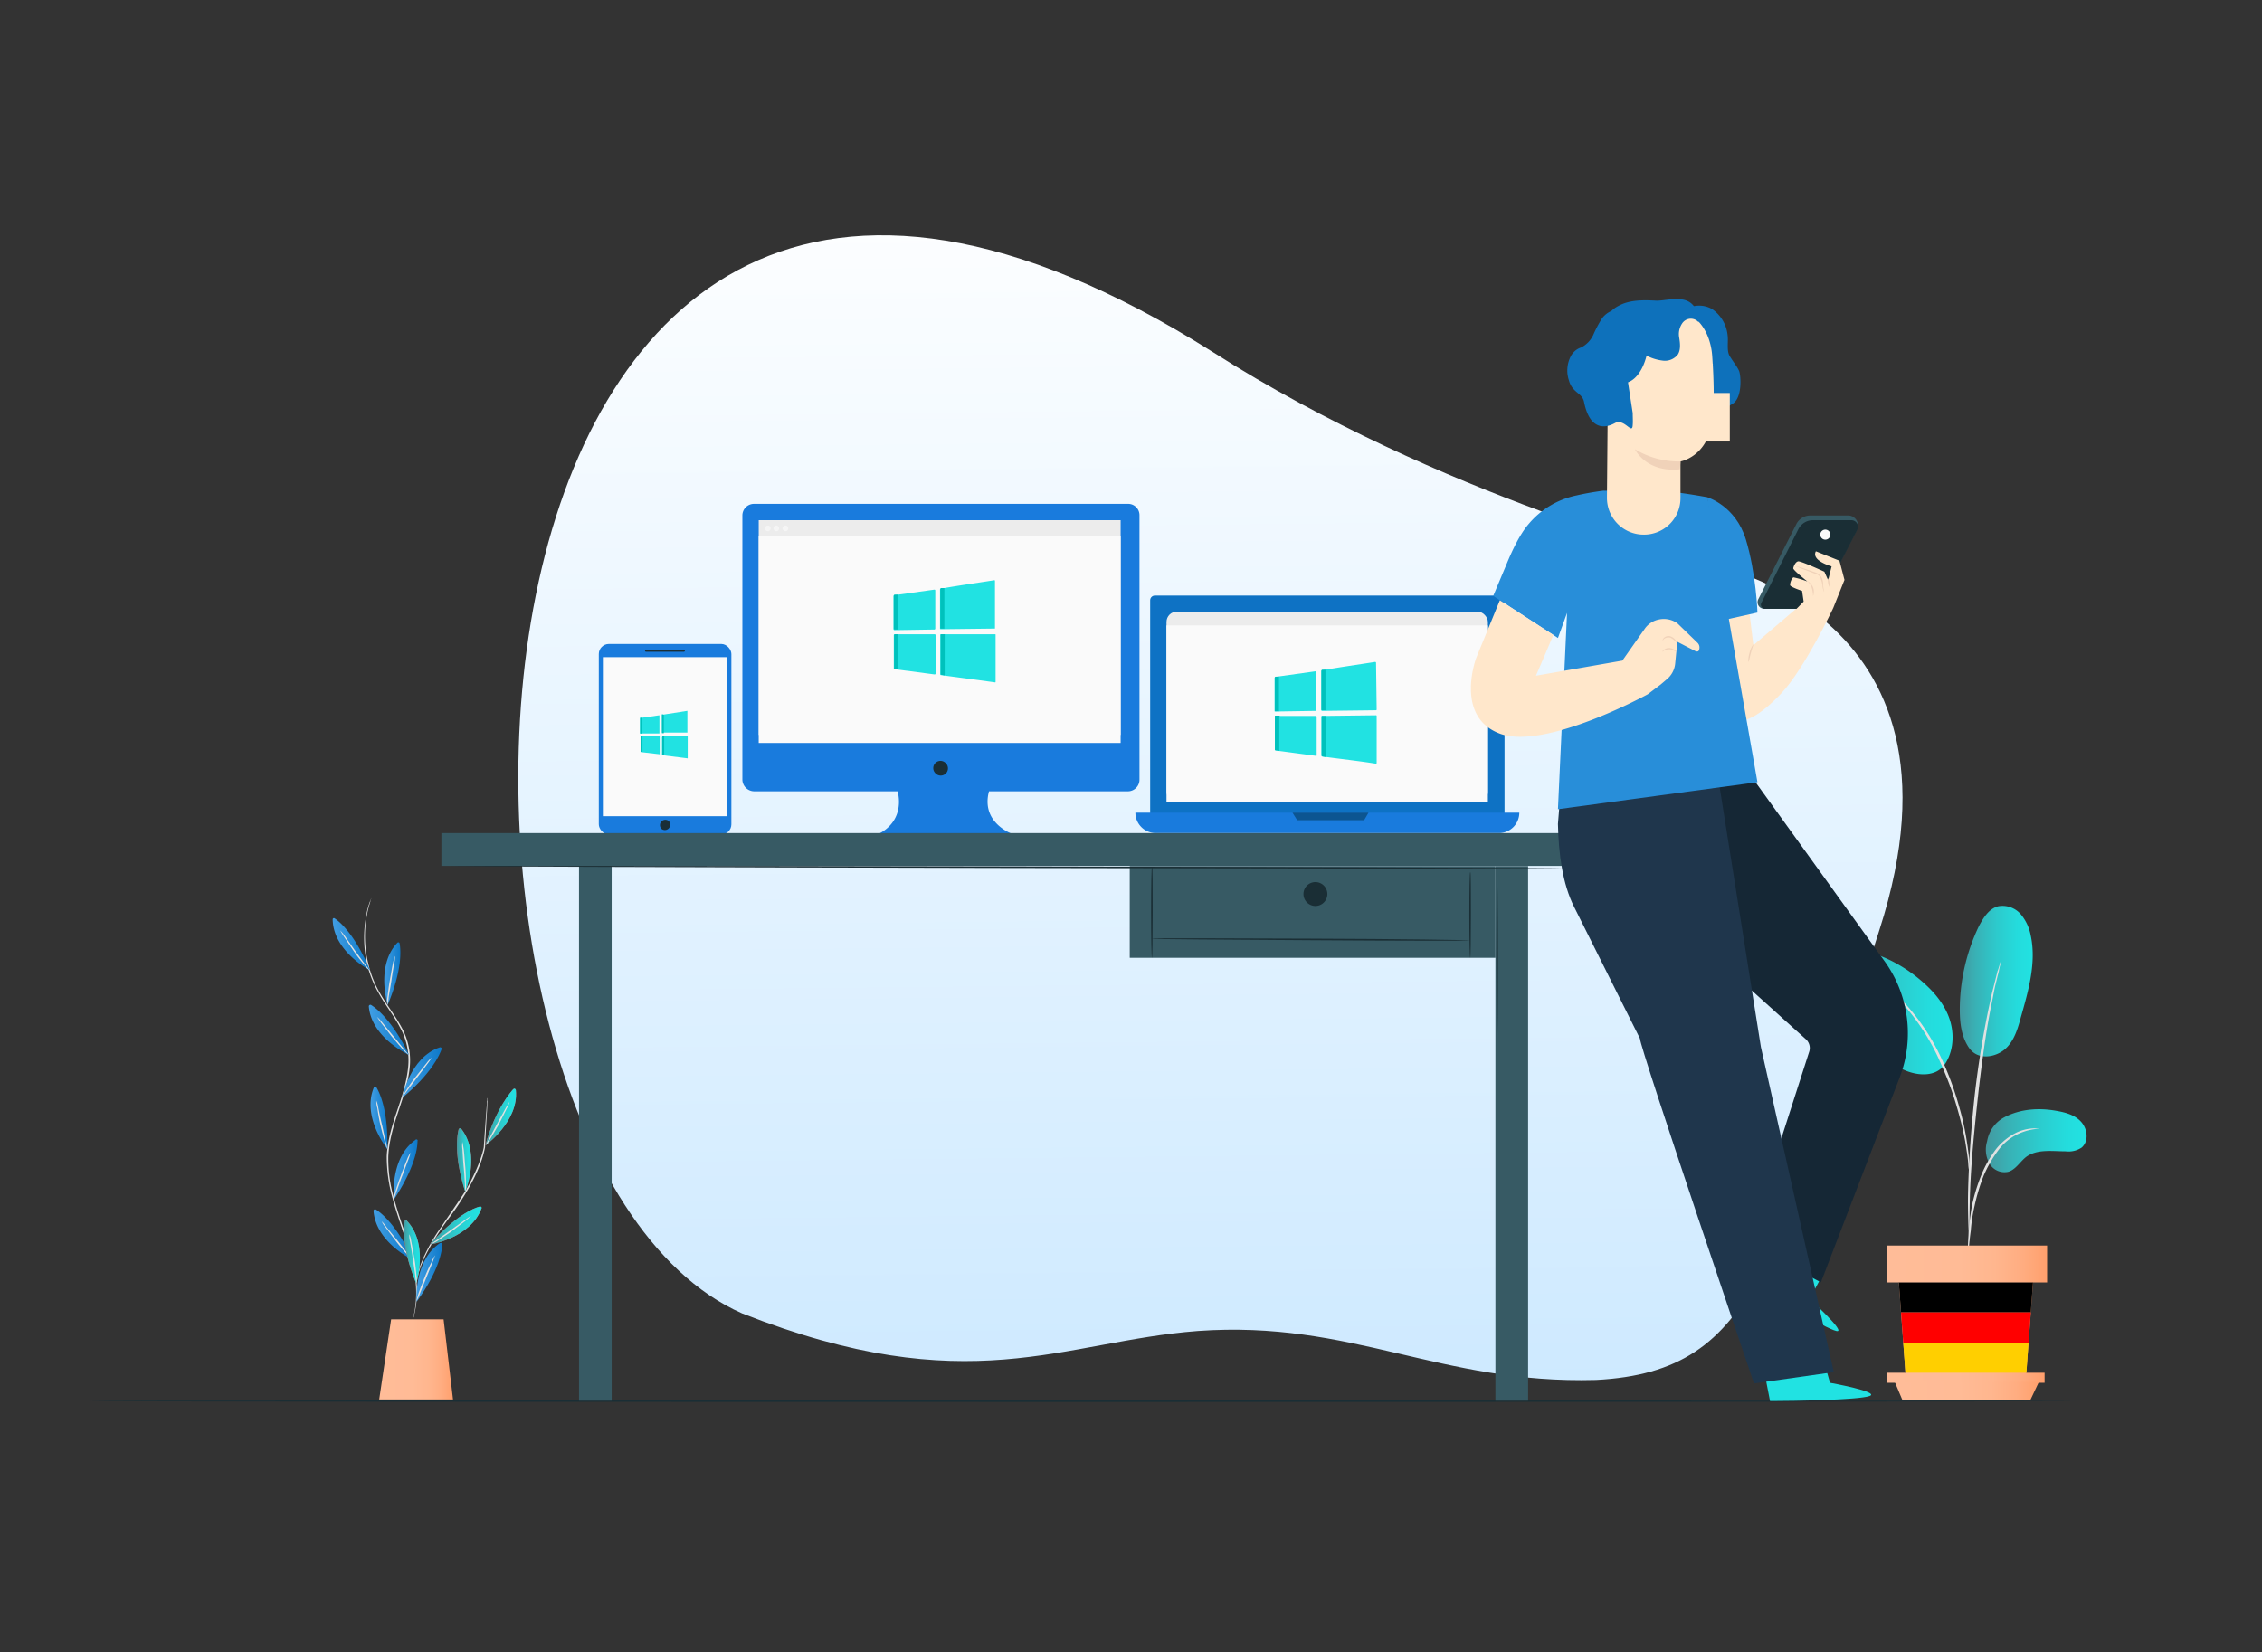 <svg xmlns="http://www.w3.org/2000/svg" xmlns:xlink="http://www.w3.org/1999/xlink" viewBox="0 0 720 525.9"><rect x="0" y="0" width="720" height="525.9" fill="#333333" stroke="none"/><defs><style>.a{fill:url(#a);}.b{fill:url(#b);}.c{fill:url(#c);}.d{fill:url(#d);}.e{fill:#e1e1e1;}.f{fill:url(#e);}.g{fill:url(#f);}.h{fill:url(#g);}.i{fill:url(#h);}.j{fill:#1a2e35;}.k{fill:url(#i);}.l{fill:url(#j);}.m{fill:url(#k);}.n{fill:url(#l);}.o{fill:url(#m);}.p{fill:url(#n);}.q{fill:url(#o);}.r{fill:url(#p);}.s{fill:#e8505b;}.t{fill:url(#q);}.u{fill:url(#r);}.v{fill:url(#s);}.w{fill:url(#t);}.x{fill:url(#u);}.y{fill:#0e72c4;}.z{fill:#197bdd;}.aa{fill:#0c5591;}.ab{fill:#ececec;}.ac{fill:#fafafa;}.ad{fill:#375a64;}.ae{fill:#f5f5f5;}.af{fill:#ffe7cb;}.ag{fill:#f0d2b9;}.ah{fill:#21e2e2;}.ai{fill:#152735;}.aj{fill:#1f364c;}.ak{fill:#288ed9;}.al{fill:#0e71bb;}.am{fill:red;}.an{fill:#ffcf00;}.ao{fill:#00c1bc;}.ap{fill:#4987ce;}</style><linearGradient id="a" x1="3535.05" y1="386.13" x2="3535.04" y2="386.88" gradientTransform="matrix(740.56, 0, 0, -612.51, -2617542.82, 237015.56)" gradientUnits="userSpaceOnUse"><stop offset="0" stop-color="#c6e6ff"/><stop offset="1" stop-color="#fff"/></linearGradient><linearGradient id="b" x1="632.1" y1="363.16" x2="664.21" y2="363.16" gradientUnits="userSpaceOnUse"><stop offset="0" stop-color="#44989f"/><stop offset="0.21" stop-color="#39b0b4"/><stop offset="0.52" stop-color="#2ccbcd"/><stop offset="0.8" stop-color="#24dcdd"/><stop offset="1" stop-color="#21e2e2"/></linearGradient><linearGradient id="c" x1="623.79" y1="312.32" x2="647.01" y2="312.32" xlink:href="#b"/><linearGradient id="d" x1="583.23" y1="322.16" x2="621.51" y2="322.16" xlink:href="#b"/><linearGradient id="e" x1="604.44" y1="423.19" x2="647.1" y2="423.19" gradientUnits="userSpaceOnUse"><stop offset="0" stop-color="#ffbc98"/><stop offset="0.45" stop-color="#ffbb96"/><stop offset="0.67" stop-color="#ffb68e"/><stop offset="0.84" stop-color="#ffad81"/><stop offset="0.98" stop-color="#ffa16f"/><stop offset="1" stop-color="#ff9f6c"/></linearGradient><linearGradient id="f" x1="600.74" y1="402.41" x2="651.67" y2="402.41" xlink:href="#e"/><linearGradient id="g" x1="600.74" y1="438.59" x2="650.83" y2="438.59" xlink:href="#e"/><linearGradient id="h" x1="603.13" y1="442.73" x2="649" y2="442.73" xlink:href="#e"/><linearGradient id="i" x1="122.29" y1="309.95" x2="127.45" y2="309.95" gradientUnits="userSpaceOnUse"><stop offset="0" stop-color="#419ee3"/><stop offset="1" stop-color="#0d79c9"/></linearGradient><linearGradient id="j" x1="127.98" y1="341.42" x2="140.59" y2="341.42" xlink:href="#i"/><linearGradient id="k" x1="125.28" y1="372.34" x2="132.9" y2="372.34" xlink:href="#i"/><linearGradient id="l" x1="132.6" y1="405.02" x2="140.82" y2="405.02" xlink:href="#i"/><linearGradient id="m" x1="105.9" y1="300.61" x2="117.75" y2="300.61" xlink:href="#i"/><linearGradient id="n" x1="117.42" y1="327.86" x2="130.24" y2="327.86" xlink:href="#i"/><linearGradient id="o" x1="117.95" y1="355.88" x2="123.37" y2="355.88" xlink:href="#i"/><linearGradient id="p" x1="118.94" y1="393.04" x2="131.49" y2="393.04" xlink:href="#i"/><linearGradient id="q" x1="145.45" y1="369.27" x2="149.98" y2="369.27" xlink:href="#b"/><linearGradient id="r" x1="128.58" y1="398.56" x2="133.66" y2="398.56" xlink:href="#b"/><linearGradient id="s" x1="154.5" y1="355.57" x2="164.23" y2="355.57" xlink:href="#b"/><linearGradient id="t" x1="136.83" y1="390.12" x2="153.29" y2="390.12" xlink:href="#b"/><linearGradient id="u" x1="120.69" y1="432.77" x2="144.25" y2="432.77" xlink:href="#e"/></defs><title>german windows dedicated server</title><path class="a" d="M386.1,112.1c72.1,46,154.6,66.7,154.6,66.7s90.9,13.8,57.5,117.3S560.4,436.6,508,439.3c-49.7,1.4-77.6-19.1-126.7-15.6-43.2,3.3-73,22.8-145.1-5.6C120.6,367,129.2-50,386.1,112.1Z"/><path class="b" d="M638.1,355.6c5-2.6,10.8-3,16.4-2,2.9.5,6,1.3,8,3.6s2.4,6.1.1,8.1a7.5,7.5,0,0,1-5.1,1.2c-4.3,0-9.1-.8-12.6,1.8-1.9,1.5-3.3,4-5.6,4.7a5.5,5.5,0,0,1-6.1-2.7,9,9,0,0,1-.7-7A10.6,10.6,0,0,1,638.1,355.6Z"/><path class="c" d="M626.7,333.5c3,4.4,8.9,2.9,11.7.3s3.9-6.5,4.9-10.2c2.4-8.4,4.9-17.2,3.1-25.7a14.7,14.7,0,0,0-3.3-7,7.7,7.7,0,0,0-7.1-2.4c-3,.8-4.8,3.8-6.2,6.5a61.7,61.7,0,0,0-6,26.3c0,4.3.5,8.7,2.9,12.2"/><path class="d" d="M618.3,339.8c3.3-4,3.9-9.7,2.5-14.6s-4.8-9.1-8.7-12.5a46.2,46.2,0,0,0-15.4-9.1,16.7,16.7,0,0,0-7-1.2,7.2,7.2,0,0,0-5.8,3.5c-1.6,3.1-.1,6.9,1.6,9.9a115.2,115.2,0,0,0,10.2,15.5c3,3.9,6.5,7.8,11.1,9.6s9.5,1.5,11.9-1.7"/><path class="e" d="M626.5,399.1s.1-.7.2-1.9.3-3.3.6-5.4a52.5,52.5,0,0,1,1.2-7.9,62,62,0,0,1,2.8-9.4,39.4,39.4,0,0,1,4.8-8.4,16.8,16.8,0,0,1,6-5,18.9,18.9,0,0,1,5.1-1.6l2-.3h-2a14.4,14.4,0,0,0-5.3,1.3,19.4,19.4,0,0,0-6.4,5.1,35.7,35.7,0,0,0-4.9,8.6,56.5,56.5,0,0,0-2.9,9.5,69.6,69.6,0,0,0-1,8c-.2,2.3-.3,4.2-.3,5.4A6.3,6.3,0,0,0,626.5,399.1Z"/><path class="e" d="M626.8,395c.1,0,.1-.3.1-.9v-2.6c0-2.3,0-5.6.1-9.7.2-8.1.9-16.9,2.2-29.2s3-25.1,4.9-33.9c.4-2,.7-3.8,1.1-5.4s.7-2.9,1-4a26.1,26.1,0,0,1,.6-2.6c.1-.6.2-.9.1-.9l-.3.9c-.2.6-.4,1.5-.8,2.5l-1,4c-.4,1.6-.9,3.4-1.3,5.4a299.2,299.2,0,0,0-5.1,31.4c-1.3,12.4-1.9,23.6-2,31.8,0,4.1.1,7.4.2,9.7s.1,1.9.1,2.6A6.2,6.2,0,0,1,626.8,395Z"/><path class="e" d="M626.9,373.3v-2.8c-.1-1.7-.4-4.3-.9-7.4a83.3,83.3,0,0,0-2.4-10.8,97.2,97.2,0,0,0-4.5-12.8,69.8,69.8,0,0,0-13.3-20.7,39.8,39.8,0,0,0-3.1-2.9l-1.3-1.1-1.3-.9c-1.4-.9-2.2-1.5-2.3-1.4a69.2,69.2,0,0,1,7.6,6.7,71.7,71.7,0,0,1,12.9,20.6,96.7,96.7,0,0,1,4.6,12.7,108.6,108.6,0,0,1,2.6,10.7c.5,3.1.9,5.6,1,7.4A13,13,0,0,0,626.9,373.3Z"/><polygon class="f" points="604.4 408.3 606.6 438.1 644.9 438.1 647.1 408.3 604.4 408.3"/><rect class="g" x="600.7" y="396.5" width="50.9" height="11.75"/><polygon class="h" points="600.7 437 600.7 440.2 603.1 440.2 650.8 440.2 650.8 437 600.7 437"/><polygon class="i" points="605.5 445.6 603.1 439.9 649 439.9 646.3 445.6 605.5 445.6"/><path class="j" d="M661.2,446c0,.2-141.7.3-316.4.3s-316.5-.1-316.5-.3,141.7-.2,316.5-.2S661.2,445.9,661.2,446Z"/><path class="e" d="M129.7,424.1a1.6,1.6,0,0,1,.1-.4l.5-1a22.8,22.8,0,0,0,1.4-3.9,34.2,34.2,0,0,0-.2-15.3,78.9,78.9,0,0,0-2.8-10.2c-1.2-3.7-2.6-7.6-3.7-11.7a48.9,48.9,0,0,1-1.9-13.5c.2-4.7,1.6-9.5,3.2-14.2s3.1-9.3,3.6-14a21.7,21.7,0,0,0-2.6-12.9c-2-3.8-4.6-7-6.5-10.4a35.5,35.5,0,0,1-4-9.9,38,38,0,0,1-.2-15.4,23.1,23.1,0,0,1,1.6-5.4.8.8,0,0,1-.1.3,8.1,8.1,0,0,0-.3,1.1,28.7,28.7,0,0,0-1,4,36.4,36.4,0,0,0,.4,15.3,33.4,33.4,0,0,0,3.9,9.8c1.9,3.3,4.5,6.6,6.6,10.4a21.8,21.8,0,0,1,2.7,13.2c-.5,4.7-2.1,9.3-3.7,14.1s-2.9,9.4-3.1,14.1a43.9,43.9,0,0,0,1.8,13.2c1.1,4.2,2.5,8.1,3.7,11.7a84.7,84.7,0,0,1,2.8,10.3,33.8,33.8,0,0,1-.1,15.4,19.7,19.7,0,0,1-1.4,4,9.3,9.3,0,0,0-.5,1Z"/><path class="k" d="M123.4,319.9s-3.9-12.5,3.1-19.8a.4.4,0,0,1,.7.2C127.6,302.4,128.1,308.7,123.4,319.9Z"/><path class="e" d="M125.7,304.3a7.9,7.9,0,0,1-.2,2.3c-.3,1.6-.6,3.4-.9,5.5s-.7,3.9-.9,5.5a10.3,10.3,0,0,1-.4,2.3,7,7,0,0,1,0-2.3c.2-1.5.4-3.4.8-5.6s.7-4.1,1-5.5A17.1,17.1,0,0,1,125.7,304.3Z"/><path class="l" d="M128,349.5s2.4-12.9,12-16.1c.3-.1.7.2.6.5C139.9,335.9,137.4,341.7,128,349.5Z"/><path class="e" d="M137.4,336.7a15.3,15.3,0,0,1-1.3,1.9l-3.4,4.5-3.4,4.5a11.6,11.6,0,0,1-1.4,1.8,20.8,20.8,0,0,1,1.2-2,50.1,50.1,0,0,1,3.2-4.6l3.5-4.4A8.7,8.7,0,0,1,137.4,336.7Z"/><path class="m" d="M125.4,381.8s-1.5-13,6.8-18.9a.4.4,0,0,1,.7.4C132.9,365.4,132.1,371.7,125.4,381.8Z"/><path class="e" d="M130.7,366.9a17.2,17.2,0,0,1-.7,2.2c-.6,1.5-1.2,3.3-2,5.3s-1.3,3.7-1.9,5.2a14,14,0,0,1-.8,2.2,7.6,7.6,0,0,1,.5-2.3,55.8,55.8,0,0,1,1.8-5.3c.7-2.1,1.5-3.9,2-5.2A9.5,9.5,0,0,1,130.7,366.9Z"/><path class="n" d="M132.6,414.4s-1-13.1,7.5-18.7a.5.5,0,0,1,.7.4C140.7,398.2,139.8,404.5,132.6,414.4Z"/><path class="e" d="M138.5,399.6l-.8,2.2-2.1,5.2-2.1,5.2a13.4,13.4,0,0,1-1,2.1s.2-.9.6-2.2,1.2-3.3,2-5.3a52.7,52.7,0,0,1,2.3-5.1A9.5,9.5,0,0,1,138.5,399.6Z"/><path class="o" d="M117.8,308.9s-11.7-6-11.9-16.2a.4.4,0,0,1,.7-.3C108.3,293.5,113.1,297.7,117.8,308.9Z"/><path class="e" d="M108.3,296.2a16.6,16.6,0,0,1,1.5,1.8l3.2,4.6,3.3,4.5a11.6,11.6,0,0,1,1.4,1.9,8.7,8.7,0,0,1-1.6-1.7,55.7,55.7,0,0,1-3.5-4.5l-3.1-4.6A20.8,20.8,0,0,1,108.3,296.2Z"/><path class="p" d="M130.2,335.8s-11.9-5.3-12.8-15.4a.5.5,0,0,1,.7-.5C119.9,321,124.9,324.9,130.2,335.8Z"/><path class="e" d="M120,323.7a8.7,8.7,0,0,1,1.6,1.7l3.5,4.3,3.6,4.4c.9,1.1,1.5,1.7,1.4,1.8l-1.7-1.6-3.6-4.2-3.5-4.5Z"/><path class="q" d="M123.3,365.8s-8.2-10.2-4.3-19.6a.5.5,0,0,1,.8-.1C120.9,347.9,123.6,353.6,123.3,365.8Z"/><path class="e" d="M119.8,350.4a7.8,7.8,0,0,1,.6,2.2c.3,1.6.7,3.4,1.2,5.5s.8,3.9,1.2,5.4a9.3,9.3,0,0,1,.4,2.3s-.3-.8-.7-2.2-.9-3.3-1.4-5.4-.8-4.1-1-5.5A6.6,6.6,0,0,1,119.8,350.4Z"/><path class="r" d="M131.5,401.1s-11.9-5.5-12.6-15.7a.5.5,0,0,1,.7-.4C121.4,386.1,126.3,390,131.5,401.1Z"/><path class="e" d="M121.5,388.8a9.4,9.4,0,0,1,1.5,1.8l3.5,4.3,3.5,4.4a11.6,11.6,0,0,1,1.4,1.9,11,11,0,0,1-1.7-1.7c-.9-1-2.2-2.5-3.6-4.3l-3.3-4.4A7.9,7.9,0,0,1,121.5,388.8Z"/><path class="e" d="M155.2,349.5v1.2c-.1.8-.1,1.8-.2,3.2s-.4,6.6-.6,11.3h0c-.9,4.8-3.3,10-6.5,15.2s-4.9,7.1-7.1,10.3a73.4,73.4,0,0,0-5.2,8.7,35.2,35.2,0,0,0-2.5,6.4,10.1,10.1,0,0,0-.4,1.8,3.1,3.1,0,0,1-.2.7,3.2,3.2,0,0,1,.1-.7,8.2,8.2,0,0,1,.3-1.8,31.6,31.6,0,0,1,2.4-6.5,57.3,57.3,0,0,1,5.2-8.8c2.1-3.2,4.6-6.7,7-10.4s5.6-10.3,6.5-14.9h0c.3-4.7.6-8.6.8-11.4.1-1.3.2-2.4.2-3.1a3.1,3.1,0,0,0,.1-.9A.4.4,0,0,1,155.2,349.5Z"/><path class="s" d="M148.1,379.4s5-12.1-1.3-20.1a.5.5,0,0,0-.8.2C145.5,361.5,144.4,367.7,148.1,379.4Z"/><path class="t" d="M148.1,379.4s5-12.1-1.3-20.1a.5.5,0,0,0-.8.2C145.5,361.5,144.4,367.7,148.1,379.4Z"/><path class="e" d="M147.2,363.5s.2.9.4,2.3.3,3.4.5,5.6.2,4.2.2,5.6a8.2,8.2,0,0,1-.1,2.3,10.5,10.5,0,0,1-.2-2.3c-.1-1.6-.2-3.5-.4-5.5s-.3-4-.4-5.6A7.8,7.8,0,0,1,147.2,363.5Z"/><path class="s" d="M132.5,408.6s4-12.5-2.9-19.9a.4.4,0,0,0-.8.2C128.4,391,127.9,397.3,132.5,408.6Z"/><path class="u" d="M132.5,408.6s4-12.5-2.9-19.9a.4.4,0,0,0-.8.2C128.4,391,127.9,397.3,132.5,408.6Z"/><path class="e" d="M130.3,392.9a7.8,7.8,0,0,1,.6,2.2c.3,1.4.6,3.4,1,5.5s.5,4.2.7,5.6a7,7,0,0,1,0,2.3,8.9,8.9,0,0,1-.4-2.3c-.2-1.6-.5-3.4-.8-5.5s-.6-3.9-.9-5.5A7.9,7.9,0,0,1,130.3,392.9Z"/><path class="s" d="M154.5,364.6s10.7-7.6,9.7-17.6c-.1-.4-.5-.6-.8-.3S157.7,352.8,154.5,364.6Z"/><path class="v" d="M154.5,364.6s10.7-7.6,9.7-17.6c-.1-.4-.5-.6-.8-.3S157.7,352.8,154.5,364.6Z"/><path class="e" d="M162.2,350.7a8,8,0,0,1-.9,2.2l-2.5,5-2.8,4.8a10.1,10.1,0,0,1-1.4,1.9,13.7,13.7,0,0,1,1.1-2.1l2.6-4.9,2.7-4.9Z"/><path class="s" d="M136.8,396.2s13-2,16.5-11.6c.1-.3-.2-.6-.6-.5C150.7,384.6,144.9,387,136.8,396.2Z"/><path class="w" d="M136.8,396.2s13-2,16.5-11.6c.1-.3-.2-.6-.6-.5C150.7,384.6,144.9,387,136.8,396.2Z"/><path class="e" d="M149.9,387.2l-1.8,1.5-4.5,3.4-4.6,3.1-2.1,1.1a10.1,10.1,0,0,1,1.9-1.4l4.5-3.2,4.6-3.3C149.1,387.6,149.8,387.1,149.9,387.2Z"/><polygon class="x" points="124.5 420 120.7 445.5 144.2 445.5 141.2 420 124.5 420"/><rect class="y" x="366.1" y="189.6" width="112.8" height="74.61" rx="1.5"/><path class="z" d="M361.3,258.7H483.6a0,0,0,0,1,0,0v0a6.5,6.5,0,0,1-6.5,6.5H367.9a6.5,6.5,0,0,1-6.5-6.5v0A0,0,0,0,1,361.3,258.7Z"/><polygon class="aa" points="411.4 258.7 412.9 261.1 434.2 261.1 435.6 258.7 411.4 258.7"/><rect class="ab" x="371.3" y="194.7" width="102.3" height="60.67" rx="3.3"/><rect class="ac" x="371.3" y="199.1" width="102.3" height="56.22"/><path class="ad" d="M477.9,258.7h0Z"/><path class="z" d="M359,160.4H240a3.7,3.7,0,0,0-3.7,3.7v84.1a3.8,3.8,0,0,0,3.7,3.7h45.7s2.9,9-6.1,13.6h42.7s-10.2-3.5-7.5-13.6H359a3.7,3.7,0,0,0,3.7-3.7V164.1A3.6,3.6,0,0,0,359,160.4Z"/><path class="j" d="M301.1,243a2.3,2.3,0,0,1-3.2,3.3l-.2-.2a2.3,2.3,0,0,1,3.2-3.3Z"/><rect class="ab" x="241.5" y="165.6" width="115.2" height="68.35"/><rect class="ac" x="241.5" y="170.6" width="115.2" height="65.91"/><path class="ae" d="M250.9,168.2a.9.9,0,1,1-.9-.9A.9.9,0,0,1,250.9,168.2Z"/><path class="ae" d="M245.3,168.2a.9.9,0,1,1-.9-.9A.9.9,0,0,1,245.3,168.2Z"/><path class="ae" d="M248,168.2a.9.9,0,1,1-.9-.9A.9.9,0,0,1,248,168.2Z"/><rect class="z" x="190.6" y="205" width="42.2" height="60.62" rx="3.2"/><rect class="ac" x="191.9" y="209.2" width="39.6" height="50.62"/><path class="j" d="M212.9,261.4a1.7,1.7,0,0,1-2.4,2.4A1.7,1.7,0,0,1,212.9,261.4Z"/><rect class="j" x="205.3" y="206.8" width="12.7" height="0.67" rx="0.3"/><rect class="ad" x="476" y="275.7" width="10.4" height="170.18"/><rect class="ad" x="184.3" y="275.7" width="10.4" height="170.18"/><rect class="ad" x="140.5" y="265.2" width="403.7" height="10.45"/><rect class="ad" x="359.6" y="275.7" width="116.4" height="29.2"/><path class="j" d="M498.3,276.5c0,.1-80.1,0-178.9-.2s-178.9-.5-178.9-.6,80.1-.1,178.9.1S498.3,276.3,498.3,276.5Z"/><path class="j" d="M366.7,304.9c-.2,0-.3-6.5-.3-14.5s.1-14.5.3-14.5.2,6.5.2,14.5S366.8,304.9,366.7,304.9Z"/><path class="j" d="M468,299.4c0,.1-22.8.1-50.8-.1s-50.8-.3-50.8-.5,22.7-.1,50.8,0S468,299.2,468,299.4Z"/><path class="j" d="M468,304.9c-.2,0-.3-6.1-.3-13.7s.1-13.6.3-13.6.2,6.1.2,13.6S468.1,304.9,468,304.9Z"/><path class="j" d="M476.5,331.9c-.1,0-.2-12.3-.2-27.6s.1-27.6.2-27.6.3,12.4.3,27.6S476.7,331.9,476.5,331.9Z"/><path class="j" d="M422.5,284.6a3.8,3.8,0,0,1-7.6,0,3.8,3.8,0,0,1,7.6,0Z"/><path class="af" d="M556.8,194.6l1.3,10.8,16.4-14,9,2.2S574.3,213,567,220.7s-11.3,8.8-14,8.9-5.6-4.5-5.6-4.5l-1.6-26.7Z"/><path class="ag" d="M558.1,205.1a7.3,7.3,0,0,0-1.2,2.7,8.4,8.4,0,0,0-.4,2.9c.2,0,.4-1.3.8-2.8S558.2,205.1,558.1,205.1Z"/><path class="ad" d="M576.1,164.1h12.4a3.2,3.2,0,0,1,2.8,4l-12.4,24.2a2.8,2.8,0,0,1-2.5,1.5h-15a2.1,2.1,0,0,1-1.7-3.1l12-23.7A5,5,0,0,1,576.1,164.1Z"/><path class="j" d="M577,165.6h12.3a2.1,2.1,0,0,1,1.9,3L579,192.3a2.7,2.7,0,0,1-2.5,1.5H561.7a1.3,1.3,0,0,1-1.1-1.8l11.9-23.7A5.2,5.2,0,0,1,577,165.6Z"/><path class="af" d="M578,175.5l7.5,3,1.6,6.1-3.6,9-13.3,1.9,3.9-4-.5-3.4s-3.7-1.2-3.8-1.8.5-2.4,1.1-2.5a29.4,29.4,0,0,1,4.4,1.3s-4.6-3.6-4.5-4.2.7-2.1,1.6-2.2,8.3,3.3,8.3,3.3l1.2,2.7,1.1-4.4S576.4,178.5,578,175.5Z"/><path class="ag" d="M577.1,189.7a1.5,1.5,0,0,0,.2-.8,3.4,3.4,0,0,0-.2-1.9,3.7,3.7,0,0,0-1.1-1.5c-.3-.4-.6-.5-.6-.4a5.3,5.3,0,0,1,1.3,2.1A9.5,9.5,0,0,1,577.1,189.7Z"/><path class="ag" d="M580.6,188.4c.1,0-.2-.8-.3-2a6.1,6.1,0,0,0-.3-2.2,4.1,4.1,0,0,0-.7-1.1,3.5,3.5,0,0,0-1.3-.8l-4.6-1.6-1.9-.5,1.9.8,4.5,1.7a2.2,2.2,0,0,1,1.7,1.7,8.4,8.4,0,0,1,.5,2A5.1,5.1,0,0,0,580.6,188.4Z"/><path class="ag" d="M582.4,187a4.3,4.3,0,0,0-.1-1.5,2.8,2.8,0,0,0-.4-1.4,3.2,3.2,0,0,0,0,1.5A3.6,3.6,0,0,0,582.4,187Z"/><path class="ac" d="M582.6,170.2a1.6,1.6,0,0,1-3.2,0,1.6,1.6,0,1,1,3.2,0Z"/><path class="ah" d="M582.5,440.2l-2.9-10.1-19.1,1,2.9,14.9h1.2c5.3,0,27-.3,30.5-1.6S582.5,440.2,582.5,440.2Z"/><path class="ah" d="M576,413.5l4.9-9.1-16.8-9.3-7.3,13.2,1,.6c4.5,2.8,23.1,14,26.7,14.8S576,413.5,576,413.5Z"/><path class="ai" d="M546.9,232.5l52.9,73.4a39.2,39.2,0,0,1,4.9,37l-25.1,65.3L556.2,396l19.7-61.3a3.8,3.8,0,0,0-1-3.8l-38.3-34.5-6-63.9Z"/><path class="aj" d="M558.3,440.4l25.4-3.6L560.5,333.3l-16-100.8H498.3l-2.4,29.8c.2,9.3,1.4,19,5.2,26.5L522,330.6C521.9,333.3,558.3,440.4,558.3,440.4Z"/><path class="ak" d="M543.4,158.3s9,2.6,12.3,13.4,3.7,23.3,3.7,23.3l-10.8,2.4Z"/><path class="ak" d="M559.4,249l-63.5,8.6,2.9-62.5-2.9,8-20.6-13.4,4.2-10c1.8-4.4,4.2-9.5,7-12.8a27,27,0,0,1,15.4-9.2c4.3-1,8.5-1.5,8.5-1.5l18.7.2c4.3,0,14.4,1.9,14.4,1.9Z"/><path class="al" d="M535.8,99.3c2.3-2.4,6.3-2.6,9.2-.9a11.5,11.5,0,0,1,4.9,8.3c.3,2.1-.4,4.9.7,6.7s2.5,3.5,3,4.8,1.1,8.5-2.2,10.4-29,18.8-33.7,14.4"/><path class="af" d="M534.9,158.5V146.9s8.3-1.4,10-12.2c.9-5.4.6-14.2.1-21.4s-4.6-14.7-13.3-14.7c0,0-18.9-1.4-19.8,13.1l-.4,46.7a11.7,11.7,0,0,0,11.8,11.8h0A11.6,11.6,0,0,0,534.9,158.5Z"/><path class="ag" d="M534.9,146.9a27,27,0,0,1-14.5-3.9s3.5,7.5,14.3,6.4Z"/><path class="al" d="M519.7,131.5c0,1.4.1,2.7,0,3.7-.1,3.5-2.6-2.2-5.7-.5s-8,2.3-9.8-6.8c-.6-2.9-3.7-2.8-4.8-6.8a9.9,9.9,0,0,1,.7-7.9,5.7,5.7,0,0,1,3.2-2.6,8.5,8.5,0,0,0,3.8-3.9,39.3,39.3,0,0,1,2.6-5,7,7,0,0,1,3.2-2.7,8.9,8.9,0,0,1,2.2-1.6c3.6-2,7.9-1.9,12-1.7s13-3.6,13.6,6.9a3.3,3.3,0,0,0-5.3.4,6.1,6.1,0,0,0-.9,4.5c.3,1.8.5,3.8-.4,5.3a5.2,5.2,0,0,1-4.8,2,15,15,0,0,1-5.2-1.6s-1.4,6.8-5.9,8.5Z"/><path class="af" d="M540.3,204.6l-6.4-6.2a7.5,7.5,0,0,0-5.8-1.2,7.2,7.2,0,0,0-4.6,3l-7.1,10.1-27.5,4.8s5.4-12.5,5.5-13l.6.4-.6-.4h0l-17-11-7.5,18.3s-7,18.6,7.4,24.1S524.5,221,524.5,221h0l4.1-3.1,2-1.7a7.4,7.4,0,0,0,2.6-4.8l.7-7.1,5.6,2.9c1,.5,1.3,0,1.4-.6A2.1,2.1,0,0,0,540.3,204.6Z"/><path class="ag" d="M533.9,204.8c.1,0,0-.3-.4-.8a3.5,3.5,0,0,0-1.7-1.4,2.1,2.1,0,0,0-2.2.5c-.4.4-.4.8-.3.8a1.4,1.4,0,0,1,.5-.6,2.4,2.4,0,0,1,1.9-.3,5.2,5.2,0,0,1,1.6,1.2Z"/><path class="ag" d="M529.1,207.5l.6-.4a3.4,3.4,0,0,1,1.6-.4,3,3,0,0,1,1.5.4l.6.4c.1,0,0-.3-.4-.6a2.9,2.9,0,0,0-1.7-.6,2.4,2.4,0,0,0-1.7.6A1.4,1.4,0,0,0,529.1,207.5Z"/><path class="af" d="M537.8,115.8H539a6.3,6.3,0,0,1,6.3,6.3v0a6.3,6.3,0,0,1-6.3,6.3h-1.1a0,0,0,0,1,0,0V115.8A0,0,0,0,1,537.8,115.8Z" transform="translate(1083.1 244.2) rotate(180)"/><rect class="af" x="541.1" y="125.1" width="9.5" height="15.45"/><polygon points="646.4 417.8 605.1 417.8 604.4 408.3 647.1 408.3 646.4 417.8"/><polygon class="am" points="645.7 427.4 605.8 427.4 605.1 417.8 646.4 417.8 645.7 427.4"/><polygon class="an" points="645 437 606.5 437 605.8 427.4 645.7 427.4 645 437"/><path class="ah" d="M300,187.3c5.7-1,10.8-1.7,16.5-2.6a.2.2,0,0,1,.2.2h0v15c.1.1,0,.2-.2.2l-17.1.2a.2.2,0,0,1-.2-.2V187.6l.2-.2Z"/><path class="ah" d="M285.2,189.4l12.2-1.7c.2,0,.3.1.3.2v12.2c0,.2-.1.2-.2.3l-12.9.2-.2-.2V189.7l.2-.2Z"/><path class="ah" d="M284.7,201.9h12.9l.2.2v12.3a.3.3,0,0,1-.3.3l-12.9-1.7c-.1,0-.1-.1-.1-.2V202.1Z"/><path class="ah" d="M300.1,201.9h16.6c.1,0,.2,0,.2.2v14.9c0,.2-.1.3-.3.2l-17.1-2.3a.2.2,0,0,1-.2-.2V202.1a.2.2,0,0,1,.2-.2Z"/><path class="ao" d="M300.6,200.1V187.3a.1.1,0,0,1,.1-.1h-1.2l-.2.2v12.5a.2.2,0,0,0,.2.2h1.3A.2.2,0,0,1,300.6,200.1Z"/><path class="ao" d="M285.8,200.3v-11h-1.1l-.2.2v10.7l.2.2h1.2Z"/><path class="ap" d="M297.7,201.8h0Z"/><path class="ao" d="M285.9,213.1v-11a.2.2,0,0,1,.2-.2h-1.3l-.2.2v10.6c0,.1,0,.2.1.2l1.2.2Z"/><path class="ao" d="M300.7,214.9V202.1a.2.2,0,0,1,.2-.2h-1.3a.2.2,0,0,0-.2.2v12.5a.2.2,0,0,0,.2.2l1.1.2Z"/><path class="ah" d="M421.3,213.3c5.7-1,10.8-1.7,16.5-2.6l.2.2h0l.2,15c0,.1-.1.2-.3.2l-17.1.2a.2.2,0,0,1-.2-.2V213.6l.2-.2Z"/><path class="ah" d="M406.5,215.4l12.2-1.7c.2,0,.3.1.3.2v12.2a.2.2,0,0,1-.2.2l-12.9.2c-.1,0-.2,0-.2-.2V215.7l.2-.2Z"/><path class="ah" d="M406,227.9h12.9l.2.2v12.3c0,.2-.1.3-.3.2L406,238.9c-.1,0-.1-.1-.1-.2V228.1C405.8,227.9,405.9,227.9,406,227.9Z"/><path class="ah" d="M421.4,227.9l16.6-.2a.2.2,0,0,1,.2.2v15c0,.1-.1.2-.3.2-5.6-.9-11.4-1.5-17.1-2.3l-.2-.2V228.1a.2.2,0,0,1,.2-.2Z"/><path class="ao" d="M421.9,226.1V213.3a.1.1,0,0,1,.1-.1h-1.2l-.2.2v12.5a.2.2,0,0,0,.2.2h1.3A.2.2,0,0,1,421.9,226.1Z"/><path class="ao" d="M407.1,226.3V215.4h-1.1l-.2.2v10.6c0,.2.1.2.2.2h1.3A.2.2,0,0,1,407.1,226.3Z"/><path class="ap" d="M419,227.8h0Z"/><path class="ao" d="M407.2,239V228.1l.2-.3H406c-.1,0-.2,0-.2.2v10.6c0,.1,0,.2.1.2Z"/><path class="ao" d="M422,240.9V228.1c0-.2.1-.2.2-.2h-1.3a.2.2,0,0,0-.2.2v12.5l.2.2,1.1.2Z"/><path class="ah" d="M211,227.5l7.7-1.2h.1v6.9h-8.1v-5.9h.3Z"/><path class="ah" d="M204.2,228.5l5.6-.8c.1,0,.1,0,.1.1v5.7h-6.2v-5h.4Z"/><path class="ah" d="M203.9,234.3H210V240c0,.1,0,.2-.1.1l-6-.7h0v-4.9Z"/><path class="ah" d="M211.1,234.3h7.7a.1.1,0,0,1,.1.1v6.9c0,.1-.1.2-.1.1l-8-1h-.1v-5.8h.4Z"/><path class="ao" d="M211.3,233.4v-5.9h-.6v5.9h.6Z"/><path class="ao" d="M204.4,233.5v-5h-.6v5h.6Z"/><path class="ap" d="M209.9,234.2Z"/><path class="ao" d="M204.5,239.4v-5h-.6v4.9h.6Z"/><path class="ao" d="M211.4,240.3v-5.9h-.6v5.8h.7Z"/></svg>
